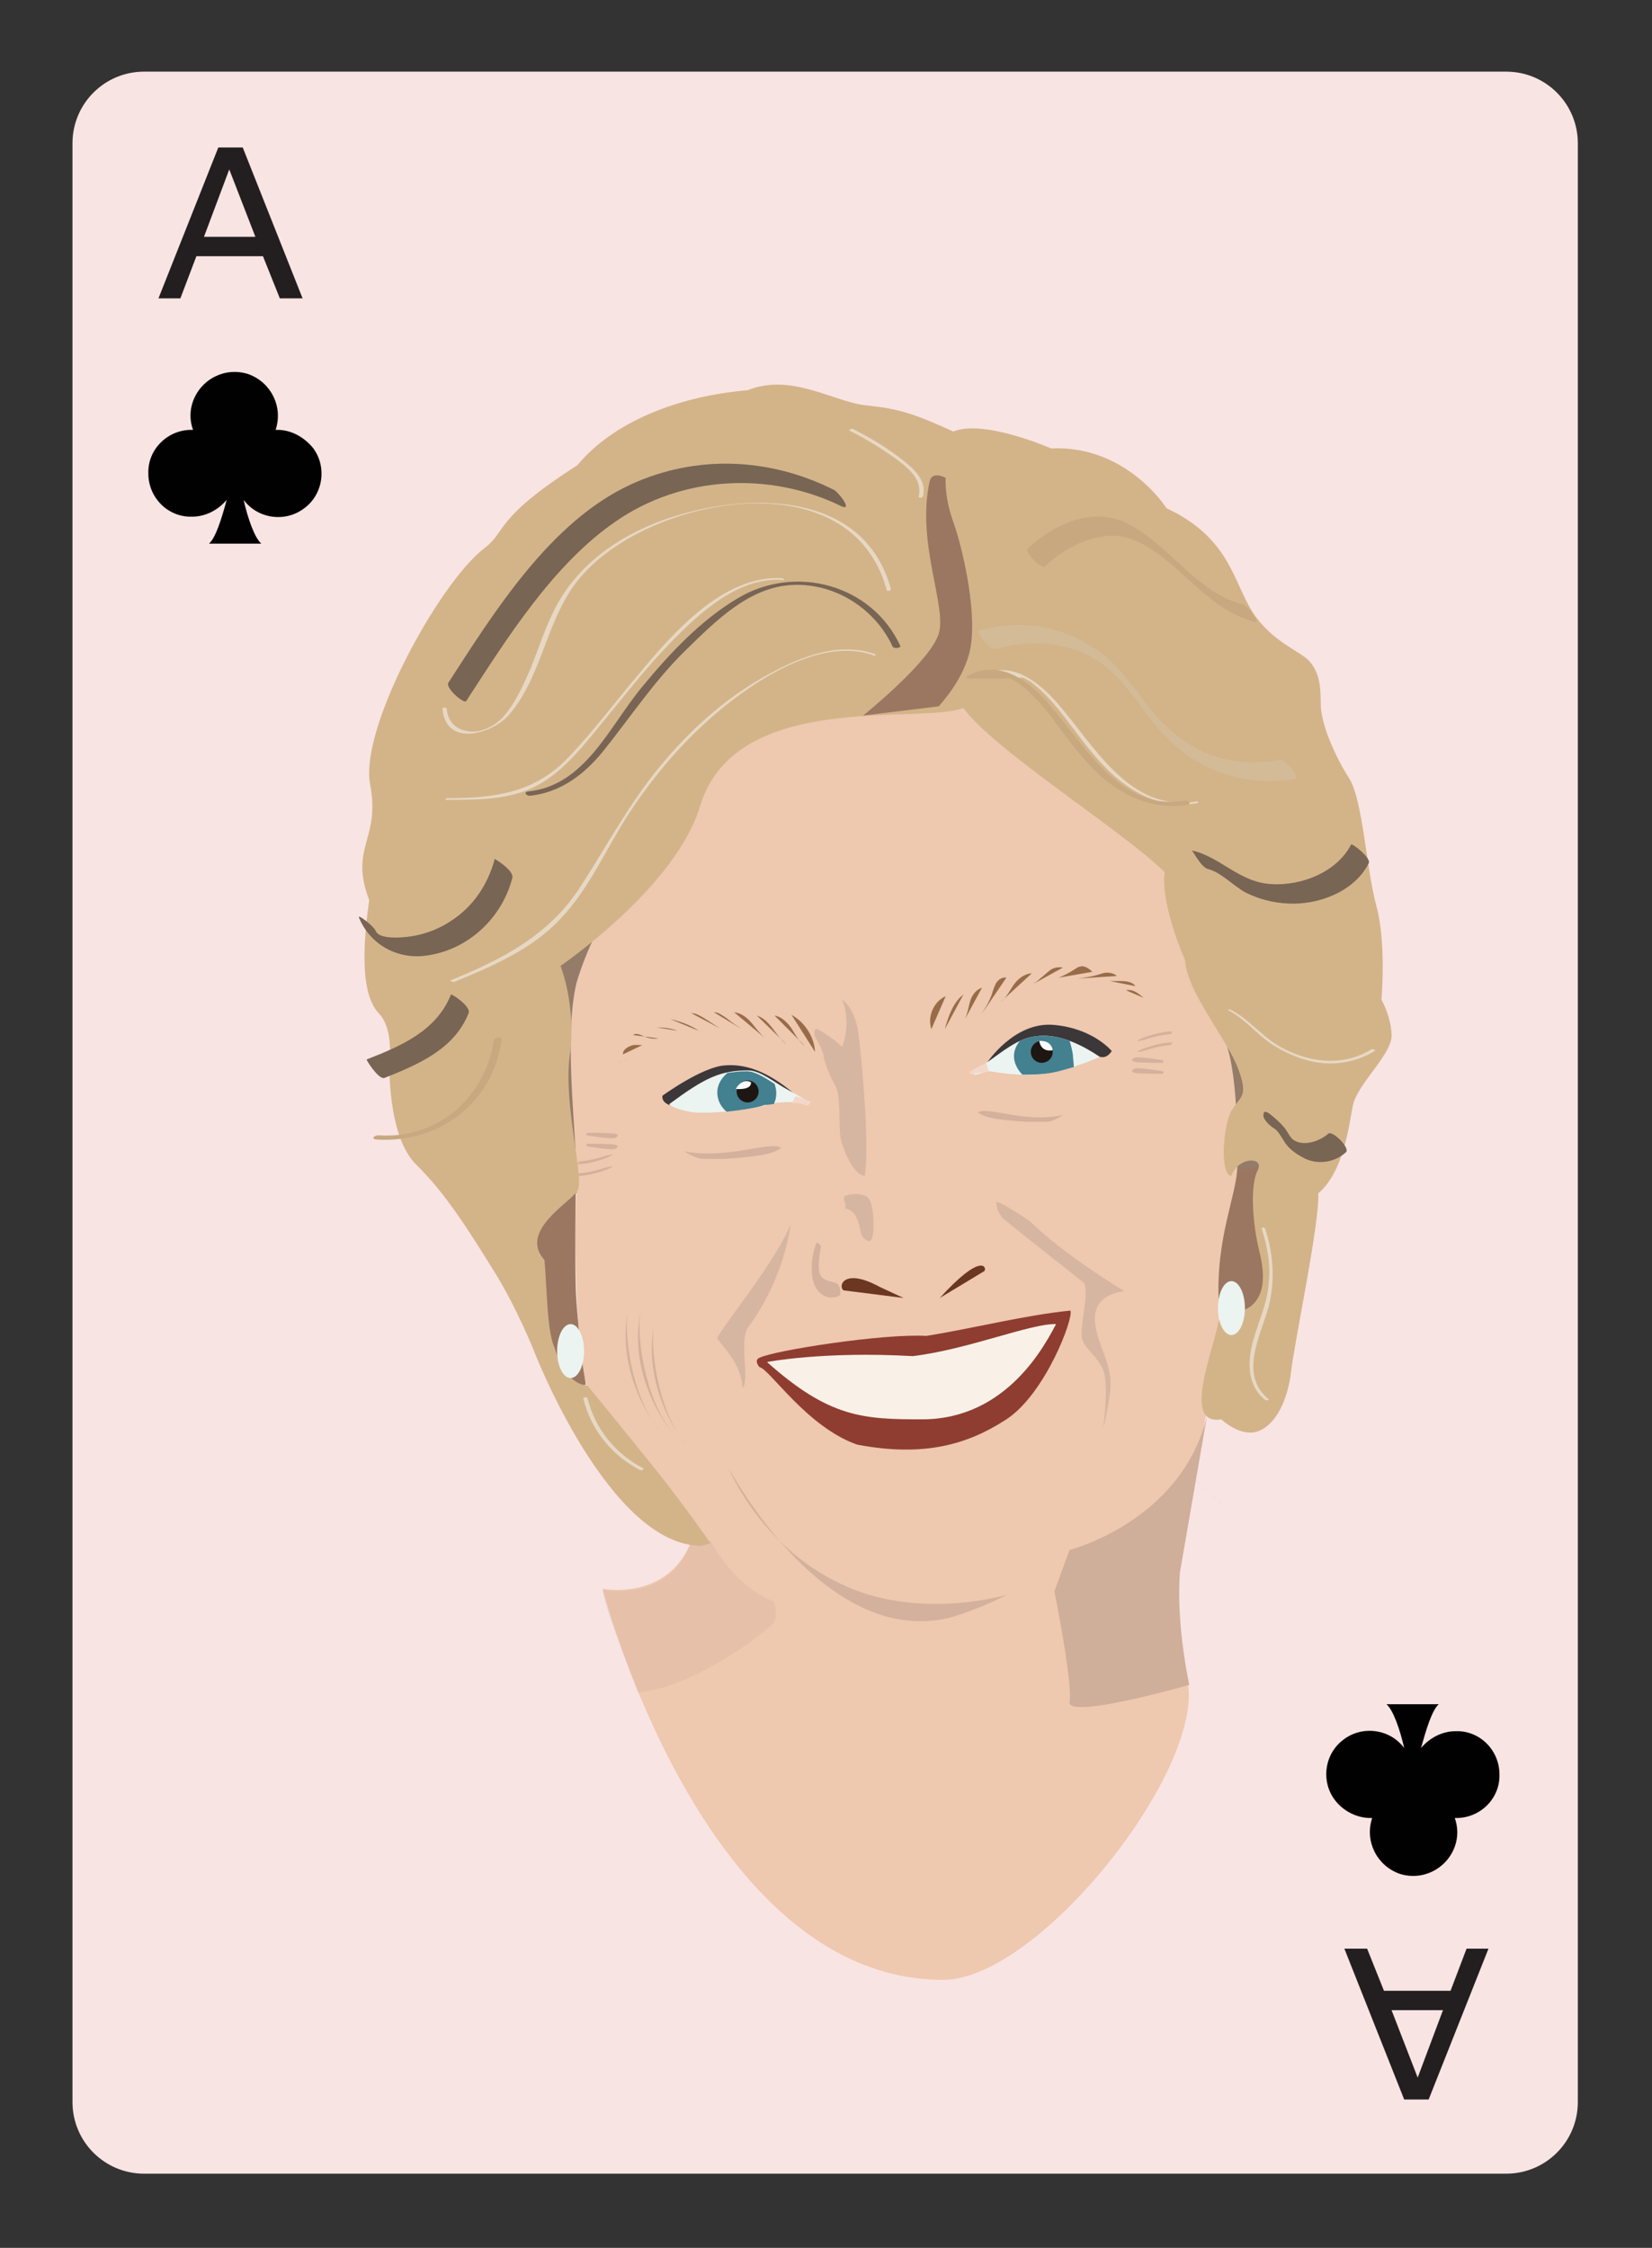 <?xml version="1.0" encoding="utf-8"?>
<!-- Generator: Adobe Illustrator 20.0.0, SVG Export Plug-In . SVG Version: 6.00 Build 0)  -->
<svg version="1.1" id="Layer_1" xmlns="http://www.w3.org/2000/svg" xmlns:xlink="http://www.w3.org/1999/xlink" x="0px" y="0px"
	 viewBox="0 0 196 266.7" style="enable-background:new 0 0 196 266.7;" xml:space="preserve">
<rect x="0" y="0" width="196" height="266.7" fill="#333333" stroke="none"/>
<style type="text/css">
	.st0{fill:#F8E4E3;}
	.st1{fill:#231F20;}
	.st2{fill:#010101;}
	.st3{fill:#9B7761;}
	.st4{fill:#947C68;}
	.st5{fill:#EEC8AF;}
	.st6{fill:#986C48;}
	.st7{fill:#D3B489;}
	.st8{opacity:0.86;fill:#CFAE9A;}
	.st9{opacity:0.86;fill:#D2B39F;}
	.st10{fill:#8F3D30;}
	.st11{fill:#F9F1E8;}
	.st12{fill:#6B3720;}
	.st13{fill:#786554;}
	.st14{fill:#C7A87F;}
	.st15{fill:#D4BB98;}
	.st16{fill:#E7D8C4;}
	.st17{fill:#3C3738;}
	.st18{fill:#EBF4F0;}
	.st19{fill:#438090;}
	.st20{fill:#F3D8C9;}
	.st21{fill:#1D1612;}
	.st22{fill:#FFFFFF;}
	.st23{fill:#EDC5A6;}
	.st24{fill:#CFAE9A;}
	.st25{opacity:0.28;fill:#CFAE9A;}
</style>
<title>badbitchcards</title>
<path class="st0" d="M17.1,8.5h161.6c4.7,0,8.5,3.8,8.5,8.5v232.4c0,4.7-3.8,8.5-8.5,8.5H17.1c-4.7,0-8.5-3.8-8.5-8.5V17
	C8.6,12.3,12.4,8.5,17.1,8.5z"/>
<path class="st1" d="M31.2,30.4h-7.9l-1.9,5h-2.6l7.1-17.9h2.9l7.1,17.9h-2.7L31.2,30.4z M24.2,28.1h6.1l-3.1-8L24.2,28.1z"/>
<path class="st2" d="M32.9,51h-0.2c0.9-2.7-0.5-5.6-3.2-6.6c-2.7-0.9-5.6,0.5-6.6,3.2c-0.4,1.1-0.4,2.3,0,3.4h-0.2
	c-2.8,0-5.2,2.3-5.1,5.2c0,2.8,2.3,5.2,5.2,5.1c1.6,0,3.1-0.8,4.1-2c-0.6,2.2-1.3,4.5-2.1,5.2h6.2c-0.8-0.7-1.6-3-2.1-5.2
	c1.7,2.3,5,2.7,7.2,1c2.3-1.7,2.7-5,1-7.2C36,51.8,34.5,51,32.9,51z M28,54.4L28,54.4z"/>
<path class="st1" d="M164.2,236.2h7.9l1.9-5h2.6l-7.1,17.9h-2.9l-7.1-17.9h2.7L164.2,236.2z M171.2,238.5h-6.1l3.1,8L171.2,238.5z"
	/>
<path class="st2" d="M162.6,215.7h0.2c-0.9,2.7,0.5,5.6,3.2,6.6c2.7,0.9,5.6-0.5,6.6-3.2c0.4-1.1,0.4-2.3,0-3.4h0.2
	c2.8,0,5.2-2.3,5.1-5.2c0-2.8-2.3-5.2-5.2-5.1c-1.6,0-3.1,0.8-4.1,2c0.6-2.2,1.3-4.5,2.1-5.2h-6.2c0.8,0.7,1.6,3,2.1,5.2
	c-1.7-2.3-5-2.7-7.2-1c-2.3,1.7-2.7,5-1,7.2C159.4,214.9,161,215.7,162.6,215.7L162.6,215.7z M167.4,212.2L167.4,212.2z"/>
<g>
	<path class="st3" d="M146.7,138.3c0,0,0.2-2.6,3.6-1.5c3.4,1.1-0.9,19.4-1,19.6s-3.3-0.9-3.3-0.9l-2.2,0.4
		C143.9,155.9,144.4,139.6,146.7,138.3z"/>
	<path class="st3" d="M61.1,145.8c1.2,6.1,2.9,19.1,8.4,18.5c0,0-1.1-7.6-1.2-11.7c-0.1-4.1,0-10.7,0-10.7l0-0.6l-2.7-0.8
		L61.1,145.8z"/>
	<path class="st4" d="M63.4,138.5c0,0-4.6,1.8,7.2,3.4s80.7-3.5,80.7-3.5s-0.8-64.5-28.5-67.3C95,68.4,59.4,77,63.4,138.5z"/>
	<g>
		<path class="st5" d="M142.6,176.3c0.1,0.1,0.1,0.1,0.2,0.2C142.8,176.5,142.7,176.4,142.6,176.3z"/>
		<path class="st5" d="M142.4,176.1c0.1,0.1,0.2,0.2,0.3,0.2C142.5,176.2,142.4,176.2,142.4,176.1z"/>
		<path class="st5" d="M141.9,175.7c0.1,0.1,0.3,0.3,0.5,0.4C142.2,176,142.1,175.8,141.9,175.7z"/>
		<path class="st5" d="M141.9,175.6C141.9,175.6,141.9,175.6,141.9,175.6C141.9,175.6,141.9,175.6,141.9,175.6z"/>
		<path class="st5" d="M141.9,175.6c-0.1-0.1-0.1-0.1-0.2-0.2C141.7,175.5,141.8,175.5,141.9,175.6z"/>
		<path class="st5" d="M143.9,177.5c0.1,0.1,0.3,0.3,0.4,0.4C144.2,177.8,144,177.7,143.9,177.5z"/>
		<path class="st5" d="M144.3,177.9c0.2,0.2,0.4,0.4,0.5,0.4C144.6,178.3,144.5,178.1,144.3,177.9z"/>
		<path class="st5" d="M142.8,176.5c0.1,0.1,0.2,0.2,0.4,0.3C143.1,176.7,142.9,176.6,142.8,176.5z"/>
		<path class="st5" d="M144.7,178.4C144.8,178.4,144.8,178.5,144.7,178.4L144.7,178.4z"/>
		<path class="st5" d="M143.2,176.9c0.1,0.1,0.3,0.3,0.4,0.4C143.4,177.1,143.3,177,143.2,176.9z"/>
		<path class="st5" d="M143.6,177.2c0.1,0.1,0.2,0.2,0.3,0.3C143.8,177.4,143.7,177.3,143.6,177.2z"/>
		<path class="st5" d="M144.6,154.6c-0.4-7.8,2.2-12.9,2.2-16.3c0-3.4,0.1-13.2-2.2-16.3c-2.3-3.1-3.4-8.6-4-17.9
			c-9.2-5.6-20.7-21.1-25.1-20.8c-4.4,0.3-16.9,2.7-24.5,1.8c0,0-17.9,15.7-22.6,31.5c-1.7,7.1,0.3,19.6,0,25.2s0,20.2,1.5,23.3
			c3,3.4,8.1,11.7,12.1,17.8c-2.8,7.1-10.5,5.6-10.5,5.6s11.9,46.4,40.4,46.4c11.5,0,31.6-25.6,28.9-35.9
			c-2.7-10.3,0.9-23.5,0.9-23.5c0,0-0.1-0.1-0.2-0.1C143,169,144.8,159.5,144.6,154.6z"/>
	</g>
	<g>
		<path class="st6" d="M74.5,125.6c-0.4,0.2-0.8,0.3-1.2,0.5"/>
	</g>
	<g>
		<g>
			<path class="st6" d="M96.7,124.8c-0.1-1.8-1.2-3.5-2.8-4.4"/>
		</g>
		<g>
			<path class="st6" d="M95.5,124.1c-0.7-0.5-1.1-1.3-1.6-2.1c-0.5-0.7-1.2-1.4-2-1.5"/>
		</g>
		<g>
			<path class="st6" d="M93.3,123.9c-1.3-1-1.9-2.9-3.5-3.4"/>
		</g>
		<g>
			<path class="st6" d="M90.8,123.2c-0.6-0.5-1.1-1.2-1.6-1.8s-1.2-1.2-2.1-1.3"/>
		</g>
		<g>
			<path class="st6" d="M88,122.1c-0.6-0.4-1.2-0.8-1.8-1.3c-0.5-0.3-0.9-0.7-1.5-0.7"/>
		</g>
		<g>
			<path class="st6" d="M85.4,122c-0.6-0.4-1.1-0.7-1.7-1.1c-0.5-0.3-1.1-0.7-1.7-0.7"/>
		</g>
		<g>
			<path class="st6" d="M82.9,122.3c-1-0.7-2.2-1.1-3.4-1.4"/>
		</g>
		<g>
			<path class="st6" d="M80.4,122.3c-0.8-0.3-1.7-0.4-2.5-0.4"/>
		</g>
		<g>
			<path class="st6" d="M78.1,123.2c-0.5,0.1-1.1,0-1.6-0.2c-0.5-0.2-1-0.5-1.4-0.2"/>
		</g>
		<g>
			<path class="st6" d="M76.2,124c-0.5,0-1-0.1-1.4,0.1c-0.5,0.2-0.9,0.5-0.9,1"/>
		</g>
	</g>
	<path class="st7" d="M83.2,183.4c-10.9,0-19.8-23-19.8-23s-2-5.1-4.8-9.6c-2.8-4.5-5.7-9.2-9.2-12.6c-3.5-3.4-3.2-12.3-3.2-12.3
		s0.5-3.8-1.2-5.6s-2.3-5.6-1.2-13.5c-2.4-6.4,1.4-7.1,0.1-13.8c-1.2-6.7,8.2-23.8,13.5-27.9c2.8-2.1,1.1-3.5,11.1-9.9
		c4.2-5.1,11.9-8.2,20.2-8.9c5.2-2.1,10.2,1.4,14.1,1.8s5.7,1,10.3,3.1c3.6-1.5,11.6,2,11.6,2c9-0.4,13.7,7.1,13.7,7.1
		c7.5,3.5,7.9,8.7,10.2,12.3c2.3,3.6,5.8,4.7,6.8,5.9c1,1.2,1.3,2.5,1.3,5s1.8,6.4,3.4,8.9c1.6,2.6,2,10.7,3.2,15.1
		c1.2,4.4,0.6,11.1,0.6,11.1s1.1,1.9,1.2,4.1c0.2,2.3-4.1,5.9-4.6,8.5s-1.1,7.8-4.1,10.4c0.2,3.4-2.8,17.5-3.2,21
		c-0.4,3.5-1.8,6.4-3.9,7.2s-4.4-1.4-4.4-1.4c-5.3,0.9,0.1-10.4-0.2-12.9c0,0,2.4,0.6,3.8-0.6s1.7-3.3,0.9-6.5
		c-0.8-3.2-1.1-7.8-0.2-9.5c0.9-1.7-2.3-1.7-3.1,0.6c-1.4,0-1-6,0-7.7c1-1.8,2.1-1.5,0.8-5c-1.3-3.5-6.1-9.1-6.3-12.9
		c-1.8-4.1-2.8-8.5-2.4-10.4c-4.8-4.8-20.3-14.5-23.9-19.5c-5.2,2-26.9-2.2-31.2,11.5c-2.8,9.7-16.6,19.1-16.6,19.1
		s1.9,4.7,1.1,10.6s1.8,14.7,0.9,16.1c-0.9,1.4-7,4.8-3.9,8.2c0.3,3.4,0.3,8.6,1.2,10.4c0.8,2.8,2.3,4.4,3.9,4.5
		c0,0,4.6,5.6,8.2,10.1c3.5,4.4,6.4,8.6,6.4,8.6L83.2,183.4z"/>
	<path class="st8" d="M86.5,174.3c5.6,9.7,15.3,20.4,26.3,17.6c3.7-1.1,6.7-2.7,6.7-2.7s-10.5,3.2-19.8-1.3
		C90.2,183.4,86.5,174.3,86.5,174.3z"/>
	<path class="st9" d="M128.6,152.2c0.7,1.2-0.6,5.4-0.2,6.7c0.4,1.3,1.8,1.9,2.5,3.7c0.7,1.7,0,6.7,0,6.7s0.3-0.7,0.8-4.1
		c0.5-3.4-1.8-5.8-1.8-8.8c0-3,3.5-3.2,3.5-3.2s-7.3-4.4-11.2-8.3c-3.7-2.5-4-2.3-4-2.3s0,1.4,1.1,2.2
		C120.5,145.8,128.6,152.2,128.6,152.2z"/>
	<path class="st10" d="M90.1,161.1c1.8-0.9,14.8-2.9,19.8-2.6c5.6-0.9,11.9-2.5,17.1-3c0.4,0.9-3,9.9-7.6,12.9
		c-4.6,3-9.8,4.5-17.7,3c-6-2.1-10.4-9-11.6-9.2C89.4,161.3,90.1,161.1,90.1,161.1z"/>
	<path class="st11" d="M91,161.6c0,0,6.6-1.3,17.3-0.7c6.6-0.8,14-3.9,17-3.8c-1.2,2.2-5.7,11.3-15.9,11.3
		C102.4,168.4,98.4,168.2,91,161.6z"/>
	<path class="st12" d="M116.8,150.8c0.3-0.4-0.3-2.3-5.3,3.2"/>
	<path class="st12" d="M100.1,153.1c-0.7-0.4-0.1-2.8,4.3-0.4c2.8,1.3,2.8,1.3,2.8,1.3"/>
	<path class="st9" d="M93.8,145.3c-2,4.8-8.4,12.4-8.7,13.5c1,1.4,2.9,3.2,3,5.9c0.9-1-0.5-5.7,0.7-7.3
		C90.1,155.7,92.9,151.3,93.8,145.3z"/>
	<path class="st8" d="M96.9,147.4c-0.7,1.6-1.3,5.7,1.3,6.5c0,0,1,0.2,1.5-0.3c0,0,0.1-1.2-0.6-1.4c-0.7-0.2-1.7-0.3-1.9-1.3
		c-0.2-1,0.2-3,0.2-3S97.3,147.6,96.9,147.4z"/>
	<path class="st9" d="M97,122.1c0,0,1.8,1,2.9,2.1c0.7-1.5,0.7-4.2,0-5.6c0,0,1.4,0.8,1.9,3.7c0.4,3,1.4,13.3,0.8,17.2
		c-1.3,0-2.7-3.3-2.9-4.7c-0.2-1.4,0.1-4.8-0.6-6c-0.7-1.2-1.3-2.9-1.4-3.6s-1-2.2-1-2.2S96.4,122,97,122.1z"/>
	<path class="st9" d="M100.4,143.4c1.7,0.4,1.5,2.9,2,3.4s0.9,0.7,1.1,0c0.2-0.7,0.3-4.5-0.8-4.9c-1.1-0.5-2.5,0-2.5,0
		s-0.2,0.4,0.1,0.9V143.4z"/>
	<path class="st8" d="M69.6,134.7c0,0,3,0.5,3.4,0.3c0.4-0.2,0.4-0.4-0.1-0.5c-0.5-0.1-3.2-0.1-3.2-0.1S69.5,134.4,69.6,134.7z"/>
	<path class="st8" d="M69.6,136c0,0,3,0.5,3.4,0.3c0.4-0.2,0.4-0.4-0.1-0.5c-0.5-0.1-3.2-0.1-3.2-0.1S69.5,135.7,69.6,136z"/>
	<path class="st8" d="M68.5,138.1c1.2,0.1,3.7-0.7,4.2-1.1c-0.5-0.1-2.1,0.7-4,0.8L68.5,138.1z"/>
	<path class="st8" d="M68.5,139.5c1.2,0.1,3.7-0.7,4.2-1.1c-0.5-0.1-2.1,0.7-4,0.8L68.5,139.5z"/>
	<path class="st8" d="M138,127.1c0,0-3-0.5-3.4-0.3c-0.4,0.2-0.4,0.4,0.1,0.5c0.5,0.1,3.2,0.1,3.2,0.1S138.1,127.4,138,127.1z"/>
	<path class="st8" d="M138,125.8c0,0-3-0.5-3.4-0.3c-0.4,0.2-0.4,0.4,0.1,0.5c0.5,0.1,3.2,0.1,3.2,0.1S138.1,126.1,138,125.8z"/>
	<path class="st8" d="M139.1,123.7c-1.2-0.1-3.7,0.7-4.2,1.1c0.5,0.1,2.1-0.7,4-0.8L139.1,123.7z"/>
	<path class="st8" d="M139.1,122.4c-1.2-0.1-3.7,0.7-4.2,1.1c0.5,0.1,2.1-0.7,4-0.8L139.1,122.4z"/>
	<path class="st8" d="M86.1,137.5c5.1-0.4,5.6-0.7,6.6-1.3c-1.3-0.9-6.3,1.4-11.5,0.4c0,0,1.3,0.9,2.3,0.9
		C84.5,137.5,86.1,137.5,86.1,137.5z"/>
	<path class="st8" d="M121.8,133.1c-4.5-0.3-4.9-0.6-5.8-1.1c1.2-0.8,5.5,1.3,10.1,0.3c0,0-1.1,0.8-2,0.8
		C123.1,133.1,121.8,133.1,121.8,133.1z"/>
	<path class="st8" d="M77.6,157.1c-0.5,2.8,0.4,10,3.7,14.3C81.4,171.4,76.1,165.2,77.6,157.1z"/>
	<path class="st8" d="M76,155.6c-0.5,2.8,0.4,10,3.7,14.3C79.7,169.9,74.4,163.7,76,155.6z"/>
	<path class="st8" d="M74.5,155.5c-0.5,2.8,0.4,10,3.7,14.3C78.3,169.8,73,163.6,74.5,155.5z"/>
	<g>
		<g>
			<path class="st13" d="M106.8,76.6c-3.4-7.3-12.5-9.7-19.3-5.6c-4.4,2.6-8.2,6.7-11.4,10.6c-3.8,4.6-6.7,11.6-13.4,12.3
				C62,94,62.5,94.5,63,94.4c3.5-0.4,6.3-2.5,8.5-5.2c3.3-4.1,6.1-8.4,9.9-12.1c3.5-3.4,7.5-7.5,12.7-7.7c5-0.2,9.7,2.8,11.8,7.3
				C106,77,107,76.9,106.8,76.6L106.8,76.6z"/>
		</g>
	</g>
	<g>
		<g>
			<path class="st13" d="M98.9,58.1c-7.6-3.8-16.3-4.2-24.1-0.6c-9.5,4.4-16.1,15-21.6,23.5c-0.4,0.6,1.8,2.5,2.1,2.2
				c4.8-7.4,10.3-16.2,17.7-21.3c7.9-5.5,18.4-6,26.9-1.8C101.2,60.6,99.4,58.3,98.9,58.1L98.9,58.1z"/>
		</g>
	</g>
	<g>
		<g>
			<path class="st13" d="M58.7,101.9c-0.8,3-2.5,5.6-5.1,7.3c-1.3,0.9-2.8,1.5-4.3,1.8c-0.9,0.2-4.2,0.6-4.7-0.5
				c-0.2-0.6-2.3-2.2-2-1.6c1.3,3.1,4.4,4.9,7.8,4.5c5.1-0.6,9.2-4.5,10.4-9.3C60.9,103.2,58.7,101.9,58.7,101.9L58.7,101.9z"/>
		</g>
	</g>
	<g>
		<g>
			<path class="st13" d="M53.5,118c-1.7,4.3-5.9,6.1-10,7.7c-0.1,0,1.4,2.4,2.1,2.2c4-1.6,8.3-3.4,10-7.7
				C55.9,119.4,53.6,117.9,53.5,118L53.5,118z"/>
		</g>
	</g>
	<g>
		<g>
			<path class="st14" d="M124,67.2c2-1.9,4.3-3.2,7.1-3.6c3.7-0.5,7.1,2.6,9.6,4.9c2.6,2.3,4.8,4.4,8.2,5.3c0.7,0.2-0.9-2-1.5-2.1
				c-5.5-1.4-8.8-7.3-13.9-9.7c-4-1.9-8.6,0.3-11.6,3.1C121.5,65.4,123.5,67.6,124,67.2L124,67.2z"/>
		</g>
	</g>
	<g>
		<g>
			<path class="st13" d="M143.3,103.1c1.6,0.4,3,2,4.5,2.8c1.6,0.8,3.2,1.2,5,1.3c3.6,0.2,7.9-1.4,9.6-4.8c0.3-0.6-2-2.4-2.1-2.2
				c-1.7,3.3-5.9,4.9-9.4,4.7c-3.9-0.2-6-3.2-9.5-4C141.5,100.9,142.5,102.9,143.3,103.1L143.3,103.1z"/>
		</g>
	</g>
	<g>
		<g>
			<path class="st13" d="M151.2,133.9c0.6,0.4,1,1.4,1.5,2c0.6,0.7,1.4,1.2,2.2,1.6c1.6,0.7,3.5,0.4,4.8-0.8
				c0.5-0.5-1.6-2.6-2.1-2.2c-1,0.9-3,1.6-4.2,0.7c-0.4-0.3-0.7-1.1-1.1-1.5c-0.5-0.6-1-1-1.6-1.5c-0.4-0.3-0.8-0.5-0.8,0.1
				C149.8,132.8,150.8,133.7,151.2,133.9L151.2,133.9z"/>
		</g>
	</g>
	<g>
		<g>
			<path class="st15" d="M118.1,77c3.9-1.1,8.2-1,11.8,1.2c3.9,2.3,5.8,6.9,9.1,9.9c4.1,3.7,9.2,5.2,14.7,4.3
				c0.5-0.1-1.1-2.4-1.9-2.2c-5.7,1-10.4-0.7-14.3-4.9c-2.1-2.3-3.6-5-6-7.1c-4.3-3.7-9.8-4.9-15.3-3.4
				C115.7,74.9,117.4,77.1,118.1,77L118.1,77z"/>
		</g>
	</g>
	<g>
		<g>
			<path class="st16" d="M103.8,77.6c-4.6-1.6-9.5,0.6-13.5,2.9c-4.5,2.6-8.5,6.2-11.8,10.2c-3.8,4.5-6.5,9.7-9.7,14.6
				c-3.7,5.7-9.2,8.5-15.3,11c-0.3,0.1,0.2,0.2,0.4,0.2c4.6-1.9,9.3-3.9,12.7-7.6c3.4-3.6,5.4-8.4,8.1-12.5
				c2.9-4.4,6.3-8.4,10.3-11.8c4.6-3.9,12.3-9,18.5-6.9C103.7,77.9,104.1,77.7,103.8,77.6L103.8,77.6z"/>
		</g>
	</g>
	<g>
		<g>
			<path class="st16" d="M116.7,80.4c1.6,0,3.1,0,4.7,0c0.6,0.3,1.1,0.6,1.5,1c0.4,0.3,0.8,0.7,1.1,1c1.1,1.1,2.1,2.4,3,3.6
				c1.5,2,3,4,4.8,5.7c2.8,2.6,6.3,4.3,10.2,3.6c0.3-0.1,0.1-0.3-0.1-0.2c-7.8,1.3-12-6.5-16.3-11.5c-2.3-2.7-5.7-5.4-9.3-3.4
				C116.1,80.3,116.6,80.5,116.7,80.4L116.7,80.4z"/>
		</g>
	</g>
	<g>
		<g>
			<path class="st14" d="M115.5,80.5c1.5,0,2.9,0,4.4,0c0.5,0.3,1,0.6,1.5,1c0.4,0.3,0.8,0.7,1.1,1c1.1,1.1,2.1,2.3,3,3.6
				c1.5,2,3,4,4.8,5.7c2.9,2.7,6.5,4.3,10.5,3.7c0.7-0.1,0.2-0.6-0.3-0.5c-7.6,1.3-11.8-6.6-16-11.4c-2.4-2.8-5.9-5.5-9.7-3.4
				C114.3,80.4,115.3,80.6,115.5,80.5L115.5,80.5z"/>
		</g>
	</g>
	<g>
		<g>
			<path class="st16" d="M109.5,58.9c0.5-1.9-1.1-3.3-2.5-4.4c-1.8-1.4-3.8-2.6-5.8-3.6c-0.1-0.1-0.6,0.1-0.4,0.2
				c1.8,0.9,3.6,2,5.3,3.2c1.5,1.1,3.4,2.5,2.9,4.6C108.9,59.1,109.4,59.1,109.5,58.9L109.5,58.9z"/>
		</g>
	</g>
	<g>
		<g>
			<path class="st16" d="M92.8,68.6c-7.1-0.4-13.1,6.7-17.2,11.6c-2.7,3.2-5.3,6.7-8.2,9.7c-4,4.2-8.8,4.8-14.3,4.8
				c-0.3,0-0.3,0.3,0,0.2c3.3,0,6.8,0,9.8-1.3c3.4-1.5,5.8-4.5,8.1-7.3c2.8-3.4,5.5-6.9,8.5-10c3.4-3.5,8-7.8,13.2-7.5
				C93.1,68.9,93.1,68.7,92.8,68.6L92.8,68.6z"/>
		</g>
	</g>
	<g>
		<g>
			<path class="st16" d="M52.5,84.1c0.4,4.6,5.9,3,7.9,0.7c4.2-4.9,4.4-12,8.9-16.8c8.4-9.2,31.7-13.5,35.9,2c0,0.2,0.5,0.1,0.5-0.1
				c-3.2-11.9-17.5-11.6-27-8.2c-4.7,1.7-9,4.5-11.8,8.7c-1.8,2.7-2.7,5.8-3.9,8.8c-0.7,1.6-1.4,3.2-2.4,4.7
				c-0.6,0.9-1.3,1.7-2.2,2.2c-2.2,1.4-5.2,0.7-5.4-2C53,83.9,52.5,83.9,52.5,84.1L52.5,84.1z"/>
		</g>
	</g>
	<g>
		<g>
			<path class="st14" d="M58.6,123.4c-1,6.8-6.7,11.8-13.7,11.3c-0.5,0-0.9,0.4-0.3,0.5c7.4,0.5,13.9-4.3,14.9-11.8
				C59.7,123,58.7,123,58.6,123.4L58.6,123.4z"/>
		</g>
	</g>
	<g>
		<g>
			<path class="st16" d="M145.8,119.9c1.9,1,3.3,2.8,5.1,4c1.4,0.9,2.9,1.6,4.6,2c2.6,0.6,5.3,0.2,7.6-1.2c0.2-0.1-0.2-0.3-0.4-0.2
				c-3.4,2.1-7.4,1.6-10.8-0.3c-2.2-1.2-3.7-3.3-5.9-4.4C146,119.7,145.5,119.8,145.8,119.9L145.8,119.9z"/>
		</g>
	</g>
	<g>
		<g>
			<path class="st16" d="M149.7,145.8c0.7,2.2,1.1,4.4,0.8,6.7c-0.2,2.3-1.2,4.3-1.8,6.5c-0.7,2.5-0.8,5.3,1.4,7.1
				c0.1,0.1,0.6,0,0.4-0.1c-3.5-2.9-1-7.4,0-10.9c0.8-3.1,0.6-6.3-0.4-9.3C150.1,145.6,149.6,145.6,149.7,145.8L149.7,145.8z"/>
		</g>
	</g>
	<g>
		<g>
			<path class="st16" d="M69.2,165.9c0.9,3.7,3.3,6.7,6.7,8.5c0.1,0.1,0.6,0,0.4-0.2c-3.3-1.7-5.7-4.7-6.6-8.3
				C69.7,165.7,69.2,165.8,69.2,165.9L69.2,165.9z"/>
		</g>
	</g>
	<g>
		<path class="st17" d="M117.1,126.1c0,0,3.2-4.9,7.9-4.5s6.9,3.1,6.9,3.1s-0.5,0.9-1.3,0.7L117.1,126.1z"/>
		<path class="st18" d="M115.2,127.1c2.1-0.9,3.2-2.2,5.4-3.4c2.2-1.2,5.3-1.4,9.9,1.7c0,0-3.6,1.6-6.6,2s-6.2-0.3-6.6-0.3
			c-0.4,0-1.1,0.4-1.6,0.4C115.3,127.5,115.2,127.1,115.2,127.1z"/>
		<path class="st19" d="M123.9,127.4c1.2-0.1,2.4-0.5,3.5-0.8c0-0.5-0.1-1-0.1-1.3c0-0.3-0.2-1.2-0.4-1.8c-2.5-0.9-4.4-0.7-5.9,0
			c-0.4,0.5-0.7,1.1-0.7,1.8c0,0.8,0.4,1.6,1,2.2C122.2,127.5,123,127.5,123.9,127.4z"/>
		<path class="st20" d="M115.2,127.1c-1,0.7,2.1,0,2.1,0l-0.3-1C117.1,126.1,116,126.5,115.2,127.1z"/>
		<circle class="st21" cx="123.6" cy="124.8" r="1.3"/>
		<path class="st22" d="M124.9,124.6c-1,0.2-1.5-0.4-1.6-1.1C124.8,123.4,124.9,124.6,124.9,124.6z"/>
	</g>
	<g>
		<g>
			<path class="st6" d="M133.6,117.5c0.8-0.2,1.5,0.4,2.1,0.9"/>
		</g>
		<g>
			<path class="st6" d="M110.5,122.1c-0.5-1.5,0.3-3.3,1.7-3.9"/>
		</g>
		<g>
			<path class="st6" d="M112.1,122.1c0.4-1.5,1-3.2,2.2-4.1"/>
		</g>
		<g>
			<path class="st6" d="M114.5,120.9c0.3-0.7,0.4-1.4,0.6-2.1c0.2-0.7,0.7-1.4,1.4-1.6"/>
		</g>
		<g>
			<path class="st6" d="M116.4,120.4c0.5-0.8,1-1.6,1.3-2.5c0.1-0.4,0.3-0.9,0.5-1.3c0.3-0.4,0.7-0.7,1.2-0.6"/>
		</g>
		<g>
			<path class="st6" d="M118.7,118.9c0.7-0.5,1.1-1.4,1.6-2.1s1.3-1.3,2.1-1.3"/>
		</g>
		<g>
			<path class="st6" d="M125.6,116c0.7-0.3,1.3-0.6,1.9-1c0.2-0.1,0.4-0.3,0.6-0.3c0.5-0.2,1.1,0.2,1.5,0.6"/>
		</g>
		<g>
			<path class="st6" d="M127.9,116.1c0.7-0.1,1.5-0.2,2.2-0.4c0.4-0.1,0.8-0.3,1.2-0.3c0.4,0,0.9,0.1,1.2,0.4"/>
		</g>
		<g>
			<path class="st6" d="M131.7,116.4c0.4,0,0.9,0,1.3,0c0.6,0,1.4,0.1,1.7,0.6"/>
		</g>
		<g>
			<path class="st6" d="M122.3,116.9c0.4-0.2,0.8-0.5,1.1-0.8c0.4-0.3,0.8-0.7,1.2-1c0.4-0.3,1-0.4,1.5-0.3"/>
		</g>
	</g>
	<g>
		<path class="st17" d="M94.5,130c-3-2.6-5.7-3.8-8.4-3.6c-2.7,0.1-7.5,3.6-7.5,3.6s-0.2,0.7,0.8,1.1L94.5,130z"/>
		<path class="st18" d="M95.6,130.5l-0.4,0.3c0,0-3-0.2-4.3,0.3c-1.3,0.5-7,1.2-9.1,0.8c-2.1-0.4-2.4-0.9-2.4-0.9c4.2-3.1,6-4,9.4-4
			c1.4,0,3.2,1.5,4.5,2.2S95.6,130.5,95.6,130.5z"/>
		<path class="st19" d="M91.8,131c0.2-0.4,0.3-0.8,0.3-1.3c0-0.4-0.1-0.8-0.2-1.1c-1.1-0.7-2.3-1.5-3.3-1.5c-0.8,0-1.6,0.1-2.3,0.2
			c-0.7,0.6-1.2,1.4-1.2,2.3c0,0.9,0.4,1.7,1.1,2.3c1.9-0.2,3.8-0.5,4.5-0.8C91.1,131.1,91.5,131,91.8,131z"/>
		<path class="st20" d="M96.2,130.7c-0.4,1-0.8,0-2.2,0.2c0,0,0.3-1,0.5-0.8C94.7,130.1,96.2,130.7,96.2,130.7z"/>
		<circle class="st21" cx="88.7" cy="129.5" r="1.3"/>
		<path class="st22" d="M87.3,129.2c0.5-0.9,1.2-1.1,1.8-0.8C89.2,129.4,87.3,129.2,87.3,129.2z"/>
	</g>
	<path class="st23" d="M61.1,144.4"/>
	<path class="st3" d="M115,77.5c1.1-4.2-0.7-12.1-1.8-15.3c-1.2-3.2-1-5.5-1-5.5s-1.6-0.9-1.9,0.4c-1.6,7.2,2,14.7,1.1,18
		c-0.9,3.3-9,9.8-9,9.8l9-1.1C111.4,83.7,114.1,81,115,77.5z"/>
	<ellipse class="st18" cx="146.1" cy="155.2" rx="1.6" ry="3.2"/>
	<ellipse class="st18" cx="67.7" cy="160.3" rx="1.6" ry="3.2"/>
	<path class="st24" d="M140,186.5c-0.5,6.2,1.1,13.4,1.1,13.4s-14.6,4.2-14.2,2c0.4-2.2-1.8-13.1-1.8-13.1l1.8-4.9
		c0,0,13.3-3.4,16.3-15.9L140,186.5z"/>
	<path class="st24" d="M110.3,179.2"/>
	<path class="st24" d="M84.3,182.8"/>
	<path class="st24" d="M82.9,174.7"/>
	<path class="st25" d="M84.3,182.8c0,0,2.6,5.3,7.5,7.2c0,0,0.6,1.6,0,2.5s-9.3,7.7-16.1,8.3c0,0-4.1-10.3-4.2-12.2
		c0,0,7.7,1.7,10.5-5.6C82,182.9,83.2,183.5,84.3,182.8z"/>
	<path class="st24" d="M70.5,185.3"/>
	<path class="st24" d="M65.4,190.7"/>
</g>
</svg>
